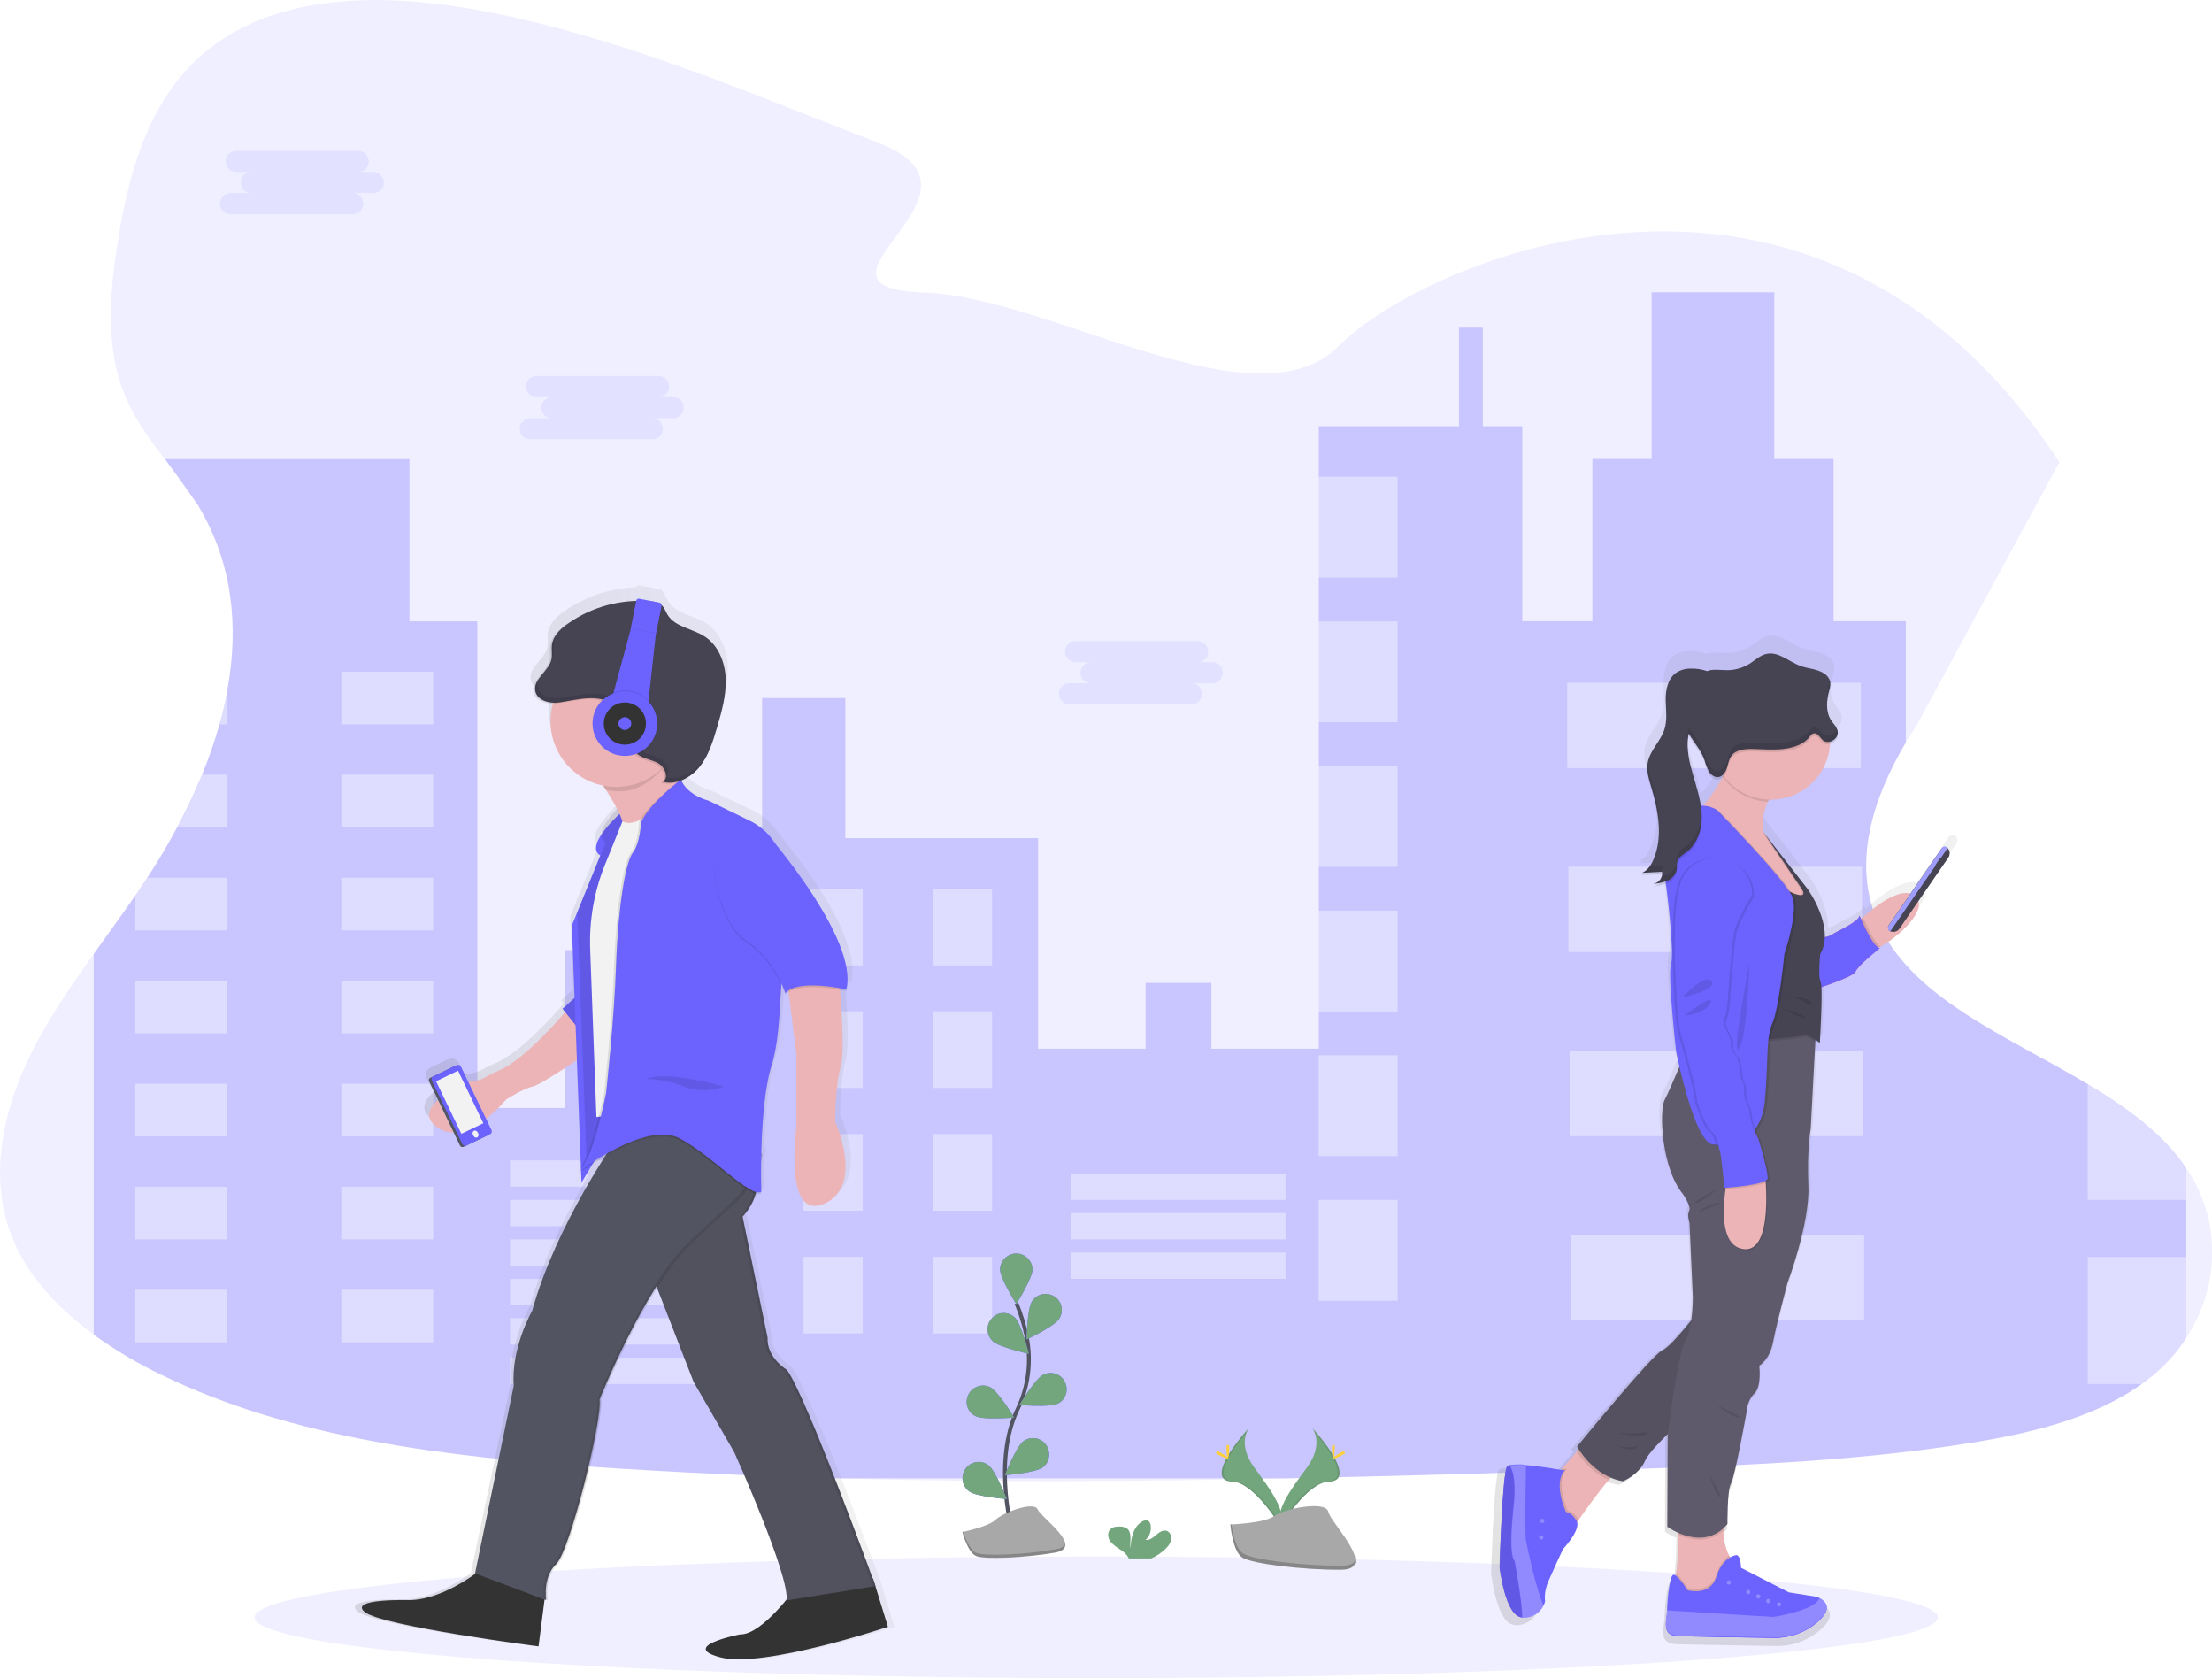 <?xml version="1.0" encoding="utf-8"?>
<!-- Generator: Adobe Illustrator 26.0.1, SVG Export Plug-In . SVG Version: 6.00 Build 0)  -->
<svg version="1.1" id="Layer_1" xmlns="http://www.w3.org/2000/svg" xmlns:xlink="http://www.w3.org/1999/xlink" x="0px" y="0px"
	 viewBox="0 0 1142.7 866.8" style="enable-background:new 0 0 1142.7 866.8;" xml:space="preserve">
<style type="text/css">
	.st0{opacity:0.1;fill:#6C63FF;enable-background:new    ;}
	.st1{opacity:0.3;fill:#6C63FF;enable-background:new    ;}
	.st2{opacity:0.4;fill:#FFFFFF;enable-background:new    ;}
	.st3{fill:url(#SVGID_1_);}
	.st4{fill:#ECB4B6;}
	.st5{opacity:0.1;enable-background:new    ;}
	.st6{fill:#6C63FF;}
	.st7{opacity:0.25;fill:#FFFFFF;enable-background:new    ;}
	.st8{fill:#FF748E;}
	.st9{fill:#5E5A6B;}
	.st10{fill:#464353;}
	.st11{opacity:0.1;}
	.st12{fill:#9F9EFF;}
	.st13{fill:url(#SVGID_00000100345878946032031950000015531678903145285310_);}
	.st14{fill:url(#SVGID_00000128487554347095287130000008163879282664818367_);}
	.st15{fill:url(#SVGID_00000147919319164901964140000000076132005458294462_);}
	.st16{fill:url(#SVGID_00000126283531663586274380000004051752444063158942_);}
	.st17{fill:#333333;}
	.st18{fill:#535461;}
	.st19{opacity:3.000000e-02;enable-background:new    ;}
	.st20{fill:#F2F2F2;}
	.st21{opacity:5.000000e-02;enable-background:new    ;}
	.st22{fill:#CBDAE3;}
	.st23{fill:#74A67E;}
	.st24{fill:#FFD037;}
	.st25{fill:#A8A8A8;}
	.st26{opacity:0.2;enable-background:new    ;}
	.st27{fill:none;stroke:#535461;stroke-width:2;stroke-miterlimit:10;}
</style>
<ellipse class="st0" cx="566.3" cy="835.3" rx="434.8" ry="31.4"/>
<path class="st0" d="M990.1,374.6c-1.9,2.9-3.8,6-5.6,9c-17,28.7-27.5,61.7-14.9,91.6c16.8,40.1,66.8,59.6,108.9,84.8
	c20.3,12.2,38.9,25.6,50.9,43.4c0.4,0.6,0.9,1.3,1.3,1.9c16.9,26.2,15.7,59.7-1.3,85.7c-4.7,7.3-10.5,13.8-17.2,19.4
	c-1.8,1.5-3.8,3-5.7,4.4c-24.8,17.8-58.1,25.7-90.4,30.8c-62.7,9.9-126.8,11.8-190.5,13.7c-53.7,1.6-107.4,3.2-161.1,4.3
	c-76.8,1.5-153.5,2-230.2,0c-41.9-1.1-83.8-3-125.6-5.8c-77.6-5.3-157.2-14.7-224.8-47.5c-12.4-5.9-24.2-12.9-35.3-20.9
	C30.1,675.9,15,659.7,6.9,640.6c-13-30.8-6.1-65.4,8.7-95.6c9-18.3,20.7-35.4,32.8-52.3c7.2-10.1,14.5-20.1,21.5-30.2
	c0.7-1,1.4-2.1,2.1-3.1c1.3-2,2.7-4,4-6c5.5-8.4,10.7-17.1,15.4-26c4.7-8.8,9-17.9,12.9-27.2c3.5-8.5,6.5-17.2,9-26
	c1.7-6,3.1-11.9,4.1-17.9c5.9-32.5,2.8-65-14.7-94.4c-0.2-0.3-0.4-0.6-0.5-0.9l-0.2-0.3c-4.9-8.1-10.9-15.8-16.8-23.4
	c-7-9.2-13.9-18.5-18.7-28.6c-12.8-26.8-10-56.9-5.4-85.5c6.2-38,17.7-79,53.4-102.7C151.6-4.3,204.2-3,250.2,5.8
	C321.7,19.5,387.7,48.2,454.3,74s-49.8,74.6,23.4,77.1c64.7,2.2,171.3,71,214.2,27.3c41.7-42.4,244.4-133.8,372,60.3"/>
<path class="st1" d="M76.1,453.3c5.5-8.4,10.7-17.1,15.4-26c4.7-8.8,9-17.9,12.9-27.2c3.5-8.5,6.5-17.2,9-26
	c1.7-6,3.1-11.9,4.1-17.9c5.9-32.5,2.8-65-14.7-94.4c-0.2-0.3-0.4-0.6-0.5-0.9l-17-23.8h126.2v83.8h35.1v251.3h45.3v-81.5h54.3v81.5
	h45.2V432.9h2.3v-72.4h43v72.4h99.6v108.7h55.5v-34h34v34h55.5V220.1h72.4v-50.9H766v50.9h20.4v100.7h36.2v-83.8h30.6v-86h63.4v86
	h30.6v83.8h37.3v62.7c-17,28.7-27.5,61.7-14.9,91.6c16.8,40.1,66.8,59.6,108.9,84.8c20.3,12.2,38.9,25.6,50.9,43.4V691
	c-4.7,7.3-10.6,13.8-17.2,19.3c-1.8,1.5-3.8,3-5.7,4.4c-24.8,17.8-58.1,25.7-90.4,30.8c-62.7,9.9-126.8,11.8-190.5,13.7
	c-53.7,1.6-107.4,3.2-161.1,4.3H434.1c-41.9-1.1-83.8-3-125.6-5.8c-77.6-5.3-157.2-14.7-224.8-47.5c-12.4-5.9-24.2-12.9-35.3-20.9
	V492.7c7.2-10.1,14.5-20.1,21.5-30.2L76.1,453.3z"/>
<path class="st2" d="M117.5,356.2v17.9h-4.1C115,368.1,116.4,362.2,117.5,356.2z"/>
<rect x="176.3" y="346.9" class="st2" width="47.5" height="27.2"/>
<path class="st2" d="M117.5,400.1v27.2h-26c4.8-8.8,9.1-17.9,12.9-27.2H117.5z"/>
<rect x="176.3" y="400.1" class="st2" width="47.5" height="27.2"/>
<polygon class="st2" points="76.1,453.3 117.5,453.3 117.5,480.5 69.9,480.5 69.9,462.4 "/>
<rect x="176.3" y="453.3" class="st2" width="47.5" height="27.2"/>
<rect x="69.9" y="506.5" class="st2" width="47.5" height="27.2"/>
<rect x="176.3" y="506.5" class="st2" width="47.5" height="27.2"/>
<rect x="69.9" y="559.7" class="st2" width="47.5" height="27.2"/>
<rect x="176.3" y="559.7" class="st2" width="47.5" height="27.2"/>
<rect x="69.9" y="612.9" class="st2" width="47.5" height="27.2"/>
<rect x="176.3" y="612.9" class="st2" width="47.5" height="27.2"/>
<rect x="69.9" y="666.1" class="st2" width="47.5" height="27.2"/>
<rect x="176.3" y="666.1" class="st2" width="47.5" height="27.2"/>
<rect x="263.5" y="599.3" class="st2" width="110.9" height="13.6"/>
<rect x="263.5" y="619.7" class="st2" width="110.9" height="13.6"/>
<rect x="263.5" y="640.1" class="st2" width="110.9" height="13.6"/>
<rect x="553.2" y="606.1" class="st2" width="110.9" height="13.6"/>
<rect x="553.2" y="626.5" class="st2" width="110.9" height="13.6"/>
<rect x="553.2" y="646.9" class="st2" width="110.9" height="13.6"/>
<rect x="263.5" y="660.5" class="st2" width="110.9" height="13.6"/>
<rect x="263.5" y="680.8" class="st2" width="110.9" height="13.6"/>
<rect x="263.5" y="701.2" class="st2" width="110.9" height="13.6"/>
<rect x="415.1" y="459" class="st2" width="30.6" height="39.6"/>
<rect x="481.9" y="459" class="st2" width="30.6" height="39.6"/>
<rect x="415.1" y="522.3" class="st2" width="30.6" height="39.6"/>
<rect x="481.9" y="522.3" class="st2" width="30.6" height="39.6"/>
<rect x="415.1" y="585.7" class="st2" width="30.6" height="39.6"/>
<rect x="481.9" y="585.7" class="st2" width="30.6" height="39.6"/>
<rect x="415.1" y="649.1" class="st2" width="30.6" height="39.6"/>
<rect x="481.9" y="649.1" class="st2" width="30.6" height="39.6"/>
<rect x="681.2" y="246.2" class="st2" width="40.8" height="52.1"/>
<rect x="681.2" y="320.9" class="st2" width="40.8" height="52.1"/>
<rect x="681.2" y="395.6" class="st2" width="40.8" height="52.1"/>
<rect x="681.2" y="470.3" class="st2" width="40.8" height="52.1"/>
<rect x="681.2" y="545" class="st2" width="40.8" height="52.1"/>
<rect x="681.2" y="619.7" class="st2" width="40.8" height="52.1"/>
<rect x="809.6" y="352.6" class="st2" width="151.7" height="44.1"/>
<rect x="810.2" y="447.6" class="st2" width="151.7" height="44.1"/>
<rect x="810.8" y="542.7" class="st2" width="151.7" height="44.1"/>
<rect x="811.3" y="637.8" class="st2" width="151.7" height="44.1"/>
<path class="st2" d="M102.8,260.9v0.9c-0.2-0.3-0.4-0.6-0.5-0.9H102.8z"/>
<path class="st2" d="M1129.4,603.4v16.3h-50.9V560C1098.8,572.2,1117.4,585.6,1129.4,603.4z"/>
<path class="st2" d="M1129.4,649.1V691c-4.7,7.3-10.5,13.8-17.2,19.4c-1.8,1.5-3.8,3-5.7,4.4h-28v-65.6H1129.4z"/>
<path class="st0" d="M348,205.1h-7.8c3,0,5.4-2.4,5.4-5.5c0-3-2.4-5.4-5.4-5.4h-63.1c-3,0-5.4,2.4-5.4,5.5c0,3,2.4,5.4,5.4,5.4h7.8
	c-3,0.1-5.4,2.7-5.2,5.7c0.1,2.8,2.4,5.1,5.2,5.2H274c-3,0-5.5,2.4-5.5,5.4s2.4,5.5,5.4,5.5c0,0,0,0,0,0h63.1c3,0,5.4-2.4,5.4-5.5
	c0-3-2.4-5.4-5.4-5.4H348c3-0.1,5.4-2.7,5.2-5.7C353.1,207.4,350.9,205.2,348,205.1z"/>
<path class="st0" d="M626.5,342h-7.8c3,0,5.4-2.4,5.4-5.5c0-3-2.4-5.4-5.4-5.4h-63.1c-3,0-5.4,2.4-5.4,5.5c0,3,2.4,5.4,5.4,5.4h7.8
	c-3,0.1-5.4,2.7-5.2,5.7c0.1,2.8,2.4,5.1,5.2,5.2h-10.9c-3,0-5.5,2.4-5.5,5.4c0,3,2.4,5.5,5.4,5.5c0,0,0,0,0,0h63.1
	c3,0,5.4-2.4,5.4-5.5c0-3-2.4-5.4-5.4-5.4h10.9c3-0.1,5.4-2.7,5.2-5.7C631.6,344.4,629.3,342.1,626.5,342z"/>
<path class="st0" d="M192.8,88.8H185c3,0,5.5-2.4,5.5-5.4s-2.4-5.5-5.4-5.5c0,0,0,0,0,0h-63.1c-3,0-5.4,2.4-5.4,5.5
	c0,3,2.4,5.4,5.4,5.4h7.8c-3,0-5.4,2.4-5.4,5.5c0,3,2.4,5.4,5.4,5.4h-10.9c-3,0.1-5.4,2.7-5.2,5.7c0.1,2.8,2.4,5.1,5.2,5.2h63.1
	c3,0.1,5.6-2.2,5.7-5.2s-2.2-5.6-5.2-5.7c-0.2,0-0.3,0-0.5,0h10.9c3,0,5.4-2.4,5.4-5.5C198.3,91.3,195.8,88.8,192.8,88.8z"/>
<linearGradient id="SVGID_1_" gradientUnits="userSpaceOnUse" x1="919.522" y1="-0.837" x2="919.522" y2="520.934" gradientTransform="matrix(1 0 0 -1 -28.64 849.39)">
	<stop  offset="0" style="stop-color:#808080;stop-opacity:0.25"/>
	<stop  offset="0.54" style="stop-color:#808080;stop-opacity:0.12"/>
	<stop  offset="1" style="stop-color:#808080;stop-opacity:0.1"/>
</linearGradient>
<path class="st3" d="M1010.2,431.7L1010.2,431.7l-0.2-0.2l-0.5-0.3c0,0,0.1,0,0.1,0.1c-0.9-0.5-2-0.3-2.6,0.6l-0.3,0.4l0,0l-14,20.1
	l-2.5,3.5c-7.4-2.2-19.3,7.1-25.4,12.5l-1.1,1c-0.5-1.1-0.8-1.8-0.8-1.8c-0.3,3.3-11.9,8.2-14.6,10c-1.2,0.7-2.6,1.2-4,1.4
	c0.4-12.5-9.3-25.7-9.3-25.7L911.5,423c-0.9-5.4,0-11,2.4-16c0.2-0.4,0.4-0.8,0.6-1.2c0.3,0,0.7,0,1,0h0.1c1.9,0,3.9-0.2,5.8-0.5
	c14.3-2.5,25-14.5,25.9-29c2.4-0.6,4.4-2.8,4.1-5.4c0.1-0.5,0.1-1,0-1.5l0,0c-0.1-0.3-0.2-0.6-0.3-0.9l0,0c-0.7-1.7-2.1-3.1-3.2-4.6
	c-1.5-2.3-2.2-4.9-2.2-7.7c0.1-2.4,0.5-4.7,1.1-7c0.5-1.4,0.7-2.8,0.7-4.2v-0.3c0-0.4,0-0.8,0-1.1c0-0.3-0.1-0.5-0.2-0.8l0,0
	c-0.6-1.6-1.7-3-3.2-3.9c-3.7-2.4-8.5-2.5-12.7-4c-6.1-2.2-11.6-7.7-18-6.4c-3.5,0.7-6.2,3.4-9.2,5.3c-3.3,2.1-7.1,3.2-11,3.4
	c-3.3,0.1-6.6-0.5-9.9,0c-0.6,0.1-1.2,0.3-1.7,0.5c-2.8-0.9-5.7-1.4-8.6-1.4c-2.9-0.1-5.7,0.7-8.1,2.2c-4.4,3-5.5,9-5.5,14.3
	c0,0,0,0.1,0,0.1c0,0.4,0,0.7,0,1c0,2.5,0.2,5.1,0.3,7.7c0,2.4-0.3,4.7-1,7c-2,6.3-7.8,11.1-9,17.6c-0.2,1.1-0.3,2.3-0.2,3.4
	c-0.1,3.7,1.1,7.4,2.2,10.9c2.3,7.4,4,15.2,4.1,22.9c0,4.8-1,9.5-2.8,13.9c-0.5,1.3-1.2,2.5-2,3.7c-0.3,0.4-0.5,0.7-0.8,1.1
	l-0.1,0.1c-0.2,0.3-0.5,0.6-0.8,0.8l-0.2,0.2c-0.3,0.2-0.5,0.4-0.8,0.6l-0.3,0.2c-0.4,0.3-0.8,0.5-1.2,0.7l2-0.1
	c-0.6,0.5-1.3,0.9-2,1.3l10.6-0.6c0,0.1,0,0.2,0,0.3c0,0.3-0.1,0.5-0.2,0.8c-0.1,0.2-0.2,0.5-0.3,0.7c0,0,0,0.1,0,0.1
	c-0.2,0.5-0.5,0.9-0.8,1.3l-0.1,0.1c-0.2,0.2-0.3,0.4-0.5,0.6l0,0c-0.2,0.2-0.4,0.3-0.6,0.5l-0.1,0.1c-0.2,0.1-0.4,0.3-0.7,0.4l0,0
	c-0.2,0.1-0.4,0.2-0.7,0.3l-0.2,0c-0.2,0.1-0.5,0.1-0.7,0.1l1-0.1c0.7-0.1,1.3-0.2,2-0.3h0.2c-0.9,0.9-2,1.4-3.2,1.6
	c2.3-0.2,4.5-0.6,6.7-1.3c1.4,9.3,4.5,37.6,2.8,42.8c-1.8,5.6,2.8,46.4,2.8,46.4s0.6,3.1,1.7,7.8c-2.8,6.7-6.1,14.1-7.7,17.1
	c-3.3,6-1.7,36.5,9.6,50c0,0,4.7,6.6,3.4,9s0.2,6.6,0.2,6.6l1.8,39.4c0,4-0.3,8.1-0.8,12c-4.8,6-12.2,14.6-15.7,16
	c-5.4,2.2-45.6,51-45.6,51s0.3,0.6,1,1.5l-1.1,1.3l-7.7,8.9l-0.6,0.7c-1.5-0.3-11.1-2-18.7-2.6l-0.8,0v-0.1
	c-2.7-0.3-5.4-0.2-8.1,0.2h-0.1l0,0c-0.5,0.1-1,0.3-1.3,0.7c-2.6,3.2-4,53.4-4,53.4s2.8,25.1,11.4,26.5c0.5,0.2,0.9,0.2,1.4,0.3h0
	c0.2,0,0.3,0,0.5,0c6.2-0.5,9-4,10.3-6.5c0.4-0.7,0.7-1.5,0.9-2.3c0,0-1-4.5,1.7-10.7s7.7-16.9,7.7-16.9s9.2-9.7,7.5-14.4l0.9-1.3
	c3.5-4.9,10.4-14.6,16.1-21.1l1.1-1.2c2.1,0.9,4.2,1.5,6.4,1.9c0,0,8.6-3.4,11.9-11c1.4-3.2,6.7-8.9,12.4-14.4
	c-0.1,0.9-0.2,1.5-0.2,1.5l-0.2,48c1.9,1.3,3.8,2.4,5.9,3.2c0,0.4,0,0.8,0,1.2c0,6.8-0.4,13.7-1.2,20.5l-0.2,1.1
	c-0.7-0.5-1.3-0.7-1.7-0.3c-1.8,1.8-2.9,13.2-3,18.5c0,0.1,0,0.2,0,0.3l0,0c-0.1,2.2-0.7,4.8-0.7,7.1c-0.1,3.4,1,6.2,6.5,6.5
	c6.8,0.3,35.9,0.7,51.5,1c8.4,0.2,16.6-2.7,23-8.2c2.9-2.5,5-5.2,5.1-7.7c0.1-2-0.9-3.9-3.9-5.5c0,0.1,0,0.1-0.1,0.2
	c-0.4-0.2-0.8-0.4-1.3-0.6l-15-2.3l-25.5-13c0,0-0.2-7.9-3.2-6.6c-0.9,0.2-1.8,0.5-2.6,1c-0.2-0.3-0.3-0.6-0.5-0.9
	c-2.1-4.1-3.2-8.7-3.2-13.3c0-0.4,0-0.8,0.1-1.3c0.8-0.7,1.5-1.4,2.1-2.2c0,0-0.2-17.9,1.8-21.3s8.2-37.7,8.2-37.7s0.2-6.4,4.2-10.2
	s2.6-14.7,2.6-14.7s5.6-3,7.4-12.8s7.6-31.1,7.6-31.1s12.1-31.5,11.3-51.4s1.2-30.3,1.2-30.3l2.5-46.3v-0.7c1,0.8,1.7,1.4,1.7,1.4
	s0-0.2,0-0.5l0.6,0.5c0,0,1.3-21,0.8-29.3c7-2.4,17.7-6.3,18.3-8.3c0.9-3,13-12.4,13-12.4c-0.3,0-0.5-0.1-0.7-0.3
	c0.4-0.2,0.8-0.4,1.2-0.6c7.9-4.2,22.6-16.6,20.1-24.2l16.1-23.1C1011.6,435.1,1011.4,433,1010.2,431.7z M879.4,409.2
	c-0.4,0-0.8,0-1.2,0.1c-0.7-4.1-1.7-8.2-3-12.2c-1.9-6.3-3.9-12.6-4.2-19.1c0-0.3,0-0.6,0-0.8c0-1.7,0.3-3.4,0.7-5.1
	c0.4,0.7,0.8,1.4,1.2,2.1c2.6,3.9,5.6,7.6,7.2,11.9c0.7,2,1.1,4.2,2.2,6c1.1,1.8,3.1,3.4,5.3,3c0.7-0.1,1.4-0.4,2-0.9
	C886.7,399.6,883.3,404.6,879.4,409.2z"/>
<path class="st4" d="M971.5,488.9c-1.2,0.7-2.4,1.2-3.8,1.4c-5,0.1-9-13.2-9-13.2s1.4-1.4,3.7-3.4c6.6-5.9,20.5-16.8,27.1-10.7
	C996.8,469.8,980,484.3,971.5,488.9z"/>
<path class="st4" d="M896.4,808.2L878.1,828c0,0-16.9,0.2-13.6-9.1c0.7-2,1.1-4.1,1.4-6.2c0.8-6.6,1.2-13.3,1.2-20
	c0-4.4-0.1-7.4-0.1-7.4s26.6-11.7,23.9,0.5c-0.4,1.5-0.5,3.1-0.6,4.7c0,4.5,1,8.9,3,13C894.2,805.1,895.2,806.7,896.4,808.2z"/>
<path class="st5" d="M896.4,808.2L878.1,828c0,0-16.9,0.2-13.6-9.1c0.7-2,1.1-4.1,1.4-6.2c2.4,1.9,5.9,7.4,5.9,7.4
	s11.6,3.4,14.8-6.8c1.8-5.7,4.6-8.5,6.8-9.9C894.2,805,895.2,806.7,896.4,808.2z"/>
<path class="st6" d="M938.7,837.9c-6.2,5.3-14.1,8.1-22.2,8c-15-0.2-43.2-0.7-49.7-0.9c-8.7-0.4-5.8-7.8-5.6-13c0-0.2,0-0.3,0-0.5
	c0.1-5.1,1.2-16.3,2.9-18s7.7,7.8,7.7,7.8s11.6,3.4,14.8-6.8s9.7-11.2,9.7-11.2c3-1.3,3.1,6.4,3.1,6.4l24.7,12.7l14.5,2.3
	c0.5,0.2,0.9,0.4,1.3,0.6C946.4,828.9,943.5,833.8,938.7,837.9z"/>
<circle class="st7" cx="893.1" cy="817.3" r="1.1"/>
<circle class="st7" cx="903.1" cy="822.2" r="1.1"/>
<circle class="st7" cx="908.3" cy="824.5" r="1.1"/>
<circle class="st7" cx="919" cy="828.6" r="1.1"/>
<circle class="st7" cx="913.5" cy="826.9" r="1.1"/>
<path class="st6" d="M938.7,837.9c-6.2,5.3-14.1,8.1-22.2,8c-15-0.2-43.2-0.7-49.7-0.9c-8.7-0.4-5.8-7.8-5.6-13l54.9,3.4
	c0,0,22.5-3.4,23.8-10.1C946.4,828.9,943.5,833.8,938.7,837.9z"/>
<path class="st7" d="M938.7,837.7c-6.2,5.3-14.1,8.1-22.2,7.9c-15-0.2-43.2-0.7-49.7-0.9c-8.7-0.4-5.8-7.8-5.6-13l54.9,3.4
	c0,0,22.5-3.4,23.8-10.1C946.4,828.6,943.5,833.6,938.7,837.7z"/>
<path class="st4" d="M836.6,758.8c-2,1.6-3.9,3.5-5.5,5.5c-5.4,6.3-12.2,15.8-15.5,20.6c-1.3,1.9-2.1,3-2.1,3l-7.3-1.1
	c0,0-7.9-12-7.8-12.3s6.2-13.2,6.2-13.2l2.4-2.8l7.5-8.7l3.4-3.9C817.8,745.8,843.2,754,836.6,758.8z"/>
<path class="st5" d="M815.5,784.9c-1.3,1.9-2.1,3-2.1,3l-7.3-1.1c0,0-7.9-12-7.8-12.3s6.2-13.2,6.2-13.2l2.4-2.8l0.8,0.1h1.8
	c-6.5,6.8,0.5,21.7,0.5,21.7S813.1,780.7,815.5,784.9z"/>
<path class="st6" d="M807.4,800.1c0,0-4.9,10.5-7.5,16.5s-1.7,10.4-1.7,10.4c-0.2,0.8-0.5,1.5-0.8,2.2c-1.9,3.8-5.7,6.2-9.9,6.3
	c-0.2,0-0.3,0-0.5,0c-8.8-0.2-11.6-25.9-11.6-25.9s1.3-48.9,3.9-52c0.3-0.4,0.8-0.6,1.3-0.7c2.6-0.4,5.2-0.5,7.8-0.2
	c8,0.6,18.3,2.5,18.3,2.5h1.8c-6.5,6.8,0.5,21.7,0.5,21.7s3.1,0.3,5.5,4.7S807.4,800.1,807.4,800.1z"/>
<circle class="st7" cx="796.7" cy="785.5" r="1.1"/>
<circle class="st7" cx="796.2" cy="794" r="1.1"/>
<path class="st6" d="M796.7,829c-1.2,2.4-4,5.8-9.9,6.3h-0.4c-8.8-0.2-11.7-25.9-11.7-25.9s1.4-48.9,3.9-52c0.3-0.4,0.8-0.6,1.3-0.7
	c2.6-0.4,5.2-0.5,7.8-0.2c-0.2,8.8-0.6,36.6,0,39.3S793.2,821.6,796.7,829z"/>
<path class="st7" d="M797.4,829.2c-1.9,3.8-5.7,6.2-9.9,6.3c-0.2,0-0.3,0-0.5,0c-8.8-0.2-11.7-25.9-11.7-25.9s1.4-48.9,3.9-52
	c0.3-0.4,0.8-0.6,1.3-0.7c2.6-0.4,5.2-0.5,7.8-0.2c-0.2,8.8-0.6,36.6,0,39.3S793.8,821.8,797.4,829.2z"/>
<path class="st6" d="M786.4,835.3c-8.8-0.2-11.7-25.9-11.7-25.9s1.4-48.9,3.9-52c0.3-0.4,0.8-0.6,1.3-0.7c1.9,2.8,3.5,8.9,2,22.3
	c-2.8,25.5,0.6,27.1,0.6,27.1S786.5,827.7,786.4,835.3z"/>
<path class="st5" d="M786.2,835.3c-8.9-0.2-11.7-25.9-11.7-25.9s1.4-48.9,3.9-52c0.3-0.4,0.8-0.6,1.3-0.7c1.9,2.8,3.5,8.9,2,22.3
	c-2.8,25.5,0.6,27.1,0.6,27.1S786.4,827.7,786.2,835.3z"/>
<path class="st5" d="M971.5,488.9c-1.2,0.7-2.4,1.2-3.8,1.4c-5,0.1-9-13.2-9-13.2s1.4-1.4,3.7-3.4
	C963.9,477.3,968.4,487.1,971.5,488.9z"/>
<path class="st8" d="M939.8,484.1c0,0,4.1,0.3,6.7-1.5s13.8-6.5,14.1-9.8c0,0,6.7,16.3,10.5,16.9c0,0-11.6,9.2-12.5,12.1
	s-23.6,10-23.6,10L939.8,484.1z"/>
<path class="st6" d="M939.8,484.1c0,0,4.1,0.3,6.7-1.5s13.8-6.5,14.1-9.8c0,0,6.7,16.3,10.5,16.9c0,0-11.6,9.2-12.5,12.1
	s-23.6,10-23.6,10L939.8,484.1z"/>
<path class="st5" d="M836.6,758.8c-2,1.6-3.9,3.5-5.5,5.5c-8.8-3.7-14.4-11.2-16.6-14.5l3.4-3.9C817.8,745.8,843.2,754,836.6,758.8z
	"/>
<path class="st9" d="M878.1,676.2c0,0-14.2,19-19.4,21.2s-44,49.7-44,49.7s8.3,15.4,23.7,17.9c0,0,8.3-3.3,11.5-10.7
	s27.5-28.1,27.5-28.1L878.1,676.2z"/>
<path class="st5" d="M878.1,676.2c0,0-14.2,19-19.4,21.2s-44,49.7-44,49.7s8.3,15.4,23.7,17.9c0,0,8.3-3.3,11.5-10.7
	s27.5-28.1,27.5-28.1L878.1,676.2z"/>
<path class="st5" d="M835,739.9c4.3,0.5,8.7,0.5,13,0C855.6,739.1,849.8,743.8,835,739.9z"/>
<path class="st5" d="M831.5,744.8c0,0,10.2,5.8,14.1,2.9S841.8,750.5,831.5,744.8z"/>
<path class="st5" d="M890.9,785.7c-0.3,1.5-0.5,3.1-0.5,4.7c-7.9,7.1-17.3,4.9-23.3,2.3c0-4.4-0.1-7.4-0.1-7.4
	S893.6,773.6,890.9,785.7z"/>
<path class="st9" d="M938.1,532.5l-0.3,5.4l-2.4,45.1c0,0-2,10.1-1.2,29.5s-10.8,50.1-10.8,50.1s-5.6,20.8-7.4,30.3
	s-7.2,12.4-7.2,12.4s1.4,10.7-2.5,14.4s-4.1,9.9-4.1,9.9s-6,33.4-8,36.7s-1.8,20.8-1.8,20.8c-12.6,15-31.1,1.4-31.1,1.4l0.2-46.8
	c0,0,5.2-43.1,9.1-49.1s3.9-22.5,3.9-22.5l-1.7-38.4c0,0-1.4-4.1-0.2-6.4s-3.3-8.7-3.3-8.7c-10.9-13.2-12.4-42.9-9.3-48.7
	s12.6-29.1,12.6-29.1l13-7.6l23.5,0.7L938.1,532.5z"/>
<path class="st5" d="M882.9,761.3c0,0,3.1,10.6,5.5,11.8S882.9,761.3,882.9,761.3z"/>
<path class="st5" d="M887.1,725.9c0,0,8,6.3,11.3,6.3S887.1,725.9,887.1,725.9z"/>
<path class="st4" d="M935,463.1v12.8l-8.5-3.6l-8.4-3.6l-18.3-18c0,0-14.5-9.4-22.3-18c-4.4-4.9-6.7-9.5-2.8-12
	c1.9-1.2,3.6-2.7,5.1-4.5c3.9-4.6,7.3-9.6,10.1-14.9l0.4-0.7c3.8-6.9,6.3-12.9,6.3-12.9s10.6,3.4,17.5,8.2c0.5,0.4,1.1,0.8,1.6,1.2
	c3.8,3.1,5.7,6.8,2.2,10.4c-0.9,0.9-1.7,1.9-2.5,3l0,0c-0.6,0.8-1.1,1.6-1.5,2.5c-0.2,0.4-0.4,0.8-0.6,1.1
	c-2.4,4.8-3.2,10.3-2.3,15.5L935,463.1z"/>
<path class="st5" d="M917.8,407.5c-0.9,0.9-1.7,1.9-2.5,3l0,0c-0.6,0.8-1.1,1.6-1.5,2.5c-0.2,0.4-0.4,0.8-0.6,1.1
	c-9.1-0.5-17.5-5-22.9-12.4c-0.1-0.2-0.3-0.3-0.4-0.5l0.4-0.7c3.8-6.9,6.3-12.9,6.3-12.9s10.6,3.4,17.5,8.2c0.5,0.4,1.1,0.8,1.6,1.2
	C919.4,400.3,921.4,403.9,917.8,407.5z"/>
<path class="st4" d="M945.4,382.4c0,16.9-13.6,30.5-30.5,30.6c0,0-0.1,0-0.1,0h-0.1c-0.3,0-0.7,0-1,0c-16.9-0.6-30-14.8-29.4-31.7
	c0.6-16.9,14.8-30,31.7-29.4c15.1,0.6,27.6,12.1,29.3,27.2C945.4,380.2,945.4,381.3,945.4,382.4z"/>
<path class="st5" d="M918.9,458c0,0,15.4,8.7,11.5,1.4l-20.1-29.7l0,0l22.8,29.3c0,0,14.6,20,6.6,33.8c0,0-1.2,11.5,0.2,14.2
	s-0.4,31.7-0.4,31.7s-5.4-5-8.3-4.1s-23.5,2.7-23.5,2.7L918.9,458z"/>
<path class="st5" d="M938.1,532.5l-0.3,5.4c-1.8-1.3-4.4-2.8-6.1-2.3c-2.9,1-23.5,2.7-23.5,2.7l1-6.7L938.1,532.5z"/>
<path class="st10" d="M919.5,458c0,0,15.4,8.7,11.5,1.4l-20.1-29.7l0,0l22.8,29.3c0,0,14.6,20,6.6,33.8c0,0-1.2,11.5,0.2,14.2
	s-0.4,31.7-0.4,31.7s-5.4-5-8.3-4.1s-23.5,2.7-23.5,2.7L919.5,458z"/>
<path class="st5" d="M927.7,472.9c-0.9,9.3-4.7,20.4-4.7,20.4s-2.7,27.6-6.2,35.7s-1.9,19.4-3.9,40.2c-0.7,7.5-3.1,12.6-6.4,16.1
	c-5.3,5.7-13,6.9-19,6.5c-0.5,0-1-0.1-1.4-0.1c-9.7-1-19-47.8-19-47.8s-4.5-39.8-2.7-45.2s-1.7-36.5-2.9-43.3
	c-0.7-4.3,1.5-11.3,3.2-15.9c1-2.7,1.8-4.5,1.8-4.5s3.3-10.5,8.7-15.9c1.5-1.6,3.6-2.4,5.8-2.4c2.6,0.1,5,0.9,7.2,2.2l0.2,0.2
	c0,0,35.3,36.1,38.6,44.5C927.9,465.9,928,469.3,927.7,472.9z"/>
<path class="st6" d="M926.5,472.3c-0.9,9.3-4.7,20.4-4.7,20.4s-2.7,27.6-6.2,35.7s-2,19.4-3.9,40.2c-0.7,7.5-3.1,12.6-6.4,16.1
	c-5.3,5.7-13,6.9-19,6.5l-1.4-0.1c-9.7-1-19-47.8-19-47.8s-4.5-39.8-2.7-45.2s-1.8-36.5-2.9-43.3c-0.7-4.3,1.5-11.3,3.2-15.9
	c1-2.6,1.8-4.5,1.8-4.5s3.3-10.5,8.7-15.9c1.5-1.5,3.6-2.4,5.8-2.4c2.6,0.1,5,0.9,7.2,2.2l0.2,0.2c0,0,35.3,36.1,38.6,44.5
	C926.8,465.4,926.9,468.7,926.5,472.3z"/>
<path class="st5" d="M886.9,614.4c0,0-8,7.1-10.8,6.8S886.9,614.4,886.9,614.4z"/>
<path class="st5" d="M889.1,621.2c0,0-8.4,3.9-11,4.5S885.8,620.2,889.1,621.2z"/>
<path class="st5" d="M921.7,514.1c0,0,12.5,0.1,14.4,4.1S925.8,512.5,921.7,514.1z"/>
<path class="st5" d="M920,520.9c0,0,9.6,2,12.5,4.4S920,520.9,920,520.9z"/>
<path class="st5" d="M903.8,497.2c0,0-1.2,39.5-5.5,44.5S903.8,497.2,903.8,497.2z"/>
<path class="st5" d="M893,608.7c0,0-8,34.8,8.1,37s11.1-39.6,11.1-39.6L893,608.7z"/>
<path class="st4" d="M892.5,608.1c0,0-8,34.8,8.1,37s11.1-39.6,11.1-39.6L892.5,608.1z"/>
<path class="st5" d="M906.2,462c-0.8-20.9-30.1-25.2-36.9-5.5c0,0.1-0.1,0.3-0.1,0.4c-4.5,13.4-2.5,47.3-2.5,47.3s0.6,22.8,2.7,30.3
	s8.2,29.3,8.2,32.8s5.6,16.9,7.9,17.9s3.5,8.5,4.1,9.9s2.3,19,2.3,19s21.9-1.4,22.3-4.8s-4.8-20.6-4.8-20.6s-3.9-7-4.4-12.6
	s-3.6-8.2-3-12s-1.8-5.8-1.8-8.3s-1.7-9.3-1.7-9.3s-3.7-2.9-3.1-6.4s-5.2-10.5-3.7-13s1.9-8.7,1.9-8.7s1.9-28,3.3-35.5
	c1.4-7.5,9.3-19.8,9.3-19.8S906.2,462.7,906.2,462z"/>
<path class="st5" d="M905.4,584.7c-5.3,5.7-13,6.9-19,6.5c-0.7-2.7-1.7-5.9-3.2-6.5c-2.3-1-7.9-14.4-7.9-17.8s-6-25.2-8.2-32.8
	s-2.7-30.3-2.7-30.3s-2-33.9,2.5-47.3c0-0.1,0.1-0.3,0.1-0.4c6.8-19.8,36.1-15.5,36.9,5.5c0,0.6,0,1,0,1s-8,12.2-9.3,19.8
	c-1.3,7.6-3.3,35.5-3.3,35.5s-0.4,6.2-1.9,8.7s4.3,9.5,3.7,13s3.1,6.4,3.1,6.4s1.8,6.8,1.8,9.3s2.3,4.5,1.8,8.3s2.5,6.4,3,12
	C903.1,578.7,904,581.8,905.4,584.7z"/>
<path class="st6" d="M905.1,461.5c-0.8-20.9-30.1-25.2-36.9-5.5c0,0.1-0.1,0.3-0.1,0.4c-4.5,13.4-2.5,47.3-2.5,47.3
	s0.6,22.8,2.7,30.3s8.2,29.3,8.2,32.8s5.6,16.9,7.9,17.8s3.5,8.5,4.1,9.9s2.3,19,2.3,19s21.9-1.4,22.3-4.9s-4.8-20.6-4.8-20.6
	s-3.9-7-4.4-12.6s-3.6-8.2-3-12s-1.8-5.8-1.8-8.3s-1.8-9.3-1.8-9.3s-3.7-2.9-3.1-6.4s-5.2-10.5-3.7-13s1.9-8.7,1.9-8.7
	s1.9-28,3.3-35.5c1.4-7.5,9.3-19.8,9.3-19.8S905.1,462.1,905.1,461.5z"/>
<path class="st5" d="M869,515.2c0.6-0.6,11.7-12.8,15.1-8.4S869,515.2,869,515.2z"/>
<path class="st5" d="M870,524.7c0.4-0.4,11.1-0.9,13.7-6.8S870,524.7,870,524.7z"/>
<g class="st11">
	<path d="M857.9,417.4c0.3,0.3,0.5,0.7,0.6,1c0.4-1.4,0.2-2.8-0.6-4c-0.5-0.6-1.3-1-1.8-1.6c0,0-0.1-0.1-0.1-0.2
		c-0.5,1-0.5,2.2,0.1,3.1C856.7,416.4,857.4,416.8,857.9,417.4z"/>
	<path d="M872.8,379.6c0-1.1,0-2.2,0-3.3c-0.2-4-0.9-8-1.1-12c-0.2,4.9,0.8,10,1.1,14.9V379.6z"/>
</g>
<path class="st10" d="M975.8,480.6l0.6,0.4c-1.1-0.8-1.4-2.3-0.6-3.3l27-39.2c0.8-1.1,2.2-1.4,3.3-0.6c0,0,0,0,0,0l-0.6-0.4
	c1.8,1.2,2.2,3.6,1,5.4c0,0,0,0,0,0l-25.3,36.8C980,481.4,977.6,481.8,975.8,480.6C975.8,480.6,975.8,480.6,975.8,480.6z"/>
<path class="st12" d="M1005.6,437.5l0.6,0.4l0,0L976.5,481l0,0l-0.6-0.4c-0.8-0.5-1-1.6-0.4-2.4l27.7-40.2
	C1003.7,437.1,1004.7,436.9,1005.6,437.5C1005.6,437.4,1005.6,437.5,1005.6,437.5z"/>
<path class="st10" d="M1002.3,443.4l0.1,0.1c0.1,0.1,0.1,0.2,0,0.2l-2.2,3.2c-0.1,0.1-0.2,0.1-0.2,0l-0.1-0.1
	c-0.1-0.1-0.1-0.2,0-0.2l2.2-3.2C1002.2,443.4,1002.3,443.4,1002.3,443.4z"/>
<path class="st5" d="M949.3,378.7c-0.4-2.1-2.1-3.6-3.3-5.4c-2.9-4.4-2.5-10.3-1.1-15.4c0.5-1.4,0.7-2.9,0.6-4.4
	c-0.4-1.9-1.6-3.5-3.2-4.5c-3.6-2.4-8.2-2.4-12.3-3.9c-5.9-2.2-11.2-7.5-17.4-6.2c-3.4,0.7-5.9,3.3-8.8,5.1c-3.2,2-6.9,3.1-10.7,3.3
	c-3.2,0.1-6.4-0.5-9.5,0c-0.6,0.1-1.1,0.3-1.7,0.5c-2.7-0.9-5.5-1.4-8.3-1.3c-2.8-0.1-5.5,0.7-7.8,2.2c-4.2,3-5.4,8.8-5.3,13.9
	c0.1,5.2,0.9,10.5-0.7,15.4c-2,6.1-7.5,10.8-8.6,17.1c-0.8,4.3,0.7,8.7,1.9,12.8c3.6,12,6,25.3,1.2,36.9c-1.2,2.9-3.1,5.9-6,7.2
	l10.3-0.6c0.5,3-1.6,5.9-4.7,6.4c0,0,0,0,0,0c2.6-0.2,5.1-0.7,7.5-1.7c2.4-1,4.2-3.2,4.8-5.7c0.2-1.4-0.1-2.8,0.3-4.2
	c0.7-2.3,3-3.6,5-5.1c5-3.9,7.4-10.5,7.6-16.8c0.2-6.4-1.5-12.6-3.3-18.7c-1.8-6.1-3.7-12.2-4-18.6c-0.1-2.3,0.1-4.6,0.6-6.9
	c0.4,0.7,0.8,1.4,1.2,2c2.5,3.8,5.4,7.4,6.9,11.6c0.5,2,1.3,4,2.2,5.9c1.1,1.8,3,3.3,5.1,3c2.1-0.3,3.6-2.5,4.3-4.7
	c0.7-2.1,1-4.4,2.3-6.2c2.4-3.4,7.3-3.7,11.5-3.6c8.8,0.3,21.1,1.6,28-5.2c1.3-1.3,2-3.3,4-2.8c1.8,0.4,2.9,3.4,4.8,4.1
	C945.9,385.2,950,382.2,949.3,378.7z"/>
<path class="st10" d="M949.3,377.5c-0.4-2.1-2.1-3.6-3.3-5.4c-2.9-4.4-2.5-10.3-1.1-15.4c0.5-1.4,0.7-2.9,0.6-4.4
	c-0.4-1.9-1.6-3.5-3.2-4.5c-3.6-2.4-8.2-2.4-12.3-3.9c-5.9-2.2-11.2-7.5-17.4-6.2c-3.4,0.7-5.9,3.3-8.8,5.1c-3.2,2-6.9,3.1-10.7,3.3
	c-3.2,0.1-6.4-0.5-9.5,0c-0.6,0.1-1.1,0.3-1.7,0.5c-2.7-0.9-5.5-1.4-8.3-1.3c-2.8-0.1-5.5,0.7-7.8,2.2c-4.2,3-5.4,8.8-5.3,13.9
	s0.9,10.5-0.7,15.4c-2,6.1-7.5,10.8-8.6,17.1c-0.8,4.3,0.7,8.7,1.9,12.8c3.6,12,6,25.3,1.2,36.9c-1.2,3-3.1,5.9-6,7.2l10.3-0.6
	c0.5,3-1.6,5.9-4.7,6.3c0,0,0,0,0,0c2.6-0.2,5.1-0.7,7.5-1.7c2.4-1,4.2-3.2,4.8-5.7c0.2-1.4-0.1-2.8,0.3-4.2c0.7-2.3,3-3.6,5-5.1
	c5-3.9,7.4-10.5,7.6-16.8c0.2-6.3-1.5-12.6-3.3-18.7c-1.8-6.1-3.7-12.2-4-18.6c-0.1-2.3,0.1-4.6,0.6-6.9c0.4,0.7,0.8,1.4,1.2,2
	c2.5,3.8,5.4,7.4,6.9,11.6c0.5,2,1.3,4,2.2,5.9c1.1,1.8,3,3.3,5.1,3s3.6-2.5,4.3-4.7s1-4.4,2.3-6.2c2.4-3.4,7.3-3.7,11.5-3.6
	c8.8,0.3,21.1,1.6,28-5.2c1.3-1.3,2-3.3,4-2.8c1.8,0.4,2.9,3.4,4.8,4.1C945.9,384.1,950,381.1,949.3,377.5z"/>
<g class="st11">
	<path d="M860.6,359.3c0,0.7,0,1.3,0,2c0,2.2,0.2,4.4,0.3,6.5C860.9,365,860.7,362.1,860.6,359.3z"/>
	<path d="M857.1,427.3c0.3-8-1.5-16.2-3.9-24c-0.9-2.8-1.6-5.6-2-8.5c-0.4,4,0.9,8,2,11.9C855.3,413.4,856.6,420.3,857.1,427.3z"/>
	<path d="M943.8,362.3c0.2-1.9,0.5-3.8,1-5.6c0.5-1.4,0.7-2.9,0.6-4.4c0-0.3-0.1-0.5-0.2-0.8c-0.1,0.6-0.3,1.2-0.4,1.8
		C944,356.2,943.7,359.3,943.8,362.3z"/>
	<path d="M858.7,446.8l-6.2,0.4c-1,1.6-2.4,2.8-4.1,3.6l9.7-0.6C858.7,449.2,858.9,448,858.7,446.8z"/>
	<path d="M949,376.6c-1.1,2.4-3.8,3.6-6.3,3c-2-0.7-3-3.7-4.8-4.1c-2-0.5-2.7,1.5-4,2.8c-6.9,6.8-19.1,5.5-28,5.2
		c-4.2-0.1-9.1,0.2-11.5,3.6c-1.3,1.8-1.6,4.1-2.3,6.2s-2.1,4.3-4.3,4.7c-2.2,0.3-4-1.2-5.1-3c-0.9-1.9-1.6-3.8-2.2-5.9
		c-1.5-4.3-4.4-7.9-6.9-11.6c-0.4-0.6-0.8-1.3-1.2-2c-0.5,2.3-0.8,4.6-0.6,6.9c0,0.2,0,0.3,0,0.5c0.1-1.3,0.3-2.7,0.6-4
		c0.4,0.7,0.8,1.4,1.2,2c2.5,3.8,5.4,7.4,6.9,11.6c0.5,2,1.3,4,2.2,5.9c1.1,1.8,3,3.3,5.1,3s3.6-2.5,4.3-4.7s1-4.4,2.3-6.2
		c2.4-3.4,7.3-3.7,11.5-3.6c8.8,0.3,21.1,1.6,28-5.2c1.3-1.3,2-3.3,4-2.8c1.8,0.4,2.9,3.4,4.8,4.1c3.2,1.1,7.3-1.9,6.6-5.5
		C949.2,377.2,949.1,376.9,949,376.6z"/>
	<path d="M871.5,436.5c-1.9,1.5-4.3,2.8-5,5.1c-0.4,1.4-0.1,2.8-0.3,4.2c-0.5,2.6-2.3,4.7-4.8,5.8c-0.9,0.4-1.9,0.8-3,1
		c-0.6,2.2-2.4,3.8-4.6,4.1c2.6-0.2,5.1-0.7,7.5-1.7c2.4-1,4.2-3.2,4.8-5.7c0.2-1.4-0.1-2.8,0.3-4.2c0.7-2.3,3-3.6,5-5.1
		c5-3.9,7.4-10.5,7.6-16.8c0-1,0-1.9,0-2.8C878.7,426.4,876.4,432.7,871.5,436.5z"/>
</g>
<linearGradient id="SVGID_00000031171926965594784450000000899037071975437240_" gradientUnits="userSpaceOnUse" x1="212.013" y1="269.81" x2="490.65" y2="269.81" gradientTransform="matrix(1 0 0 -1 -28.64 849.39)">
	<stop  offset="0" style="stop-color:#808080;stop-opacity:0.25"/>
	<stop  offset="0.54" style="stop-color:#808080;stop-opacity:0.12"/>
	<stop  offset="1" style="stop-color:#808080;stop-opacity:0.1"/>
</linearGradient>
<path style="fill:url(#SVGID_00000031171926965594784450000000899037071975437240_);" d="M455.5,818.8h0.2c0,0-36.7-99.6-47-113.1
	c0,0-10.8-6.3-10.3-16.9l-13.2-63.4c0,0,0.2-0.2,0.5-0.5l0.3-0.3c0.1-0.1,0.2-0.2,0.3-0.4c1.8-2,3.2-4.3,4.4-6.8
	c0.1-0.2,0.1-0.3,0.2-0.5c0.5-1.1,0.9-2.3,1.2-3.4c0.9,0.3,1.9,0.3,2.8-0.2c0,0,0-0.3,0-1l0,0c0,0-0.1-3.8-0.1-9.6
	c0-1.6,0-3.4,0-5.3c0.4-1.5,0.8-3.1,1-4.6l-0.5-0.2c0-0.1,0-0.2,0-0.2l-0.5-0.2c0.4-13.9,1.6-31.7,5-43.8c0.1-0.4,0.2-0.8,0.4-1.3
	c4.1-13.2,4.2-29.3,5.2-43c0.8,1.7,1.5,3.5,2.1,5.3c0.5-0.6,1.1-1.1,1.8-1.5l4.1,32.4v38.2c0,0-6.9,49.3,14.7,40.1s5.9-43,5.9-43
	s0-18.8,2.9-28.5c1.9-6.4,0.7-27-0.4-40.3c2.1,0.4,3.3,0.7,3.3,0.7c0.5-1.9,0.7-3.9,0.6-5.9c0.4-22.3-27.4-58.2-38.7-71.9
	c-3.2-4.9-7.8-8.8-13.1-11.3l-21.8-10.4c0,0-10.2-2.5-14.2-10.3c0-0.1-0.1-0.3-0.1-0.4c0.5-0.2,0.9-0.4,1.3-0.6
	c3.3-1.6,6.2-3.9,8.5-6.8c4.6-5.8,6.8-13.1,9-20.2c2.5-8.3,5-16.9,4.7-25.6c-0.3-8.7-4-17.7-11.5-22.4c-6.4-3.9-15.3-4.7-19.2-11
	c-1.1-1.7-1.7-3.7-3.1-5.1c0-0.6-0.4-1.1-1-1.2l-11.1-2.1c-0.6-0.1-1.3,0.3-1.4,0.9v0.1c-9.8,0.3-19.4,2.7-28.2,7.1
	c-3.1,1.5-6.1,3.2-8.9,5.2c-4,2.8-8,6.5-8.6,11.4c-0.3,2.4,0.3,4.9-0.2,7.2c-1.3,6.3-9.9,10.4-8.6,16.8c0.8,4.3,5.8,6.2,10.4,6.2
	c-0.9,3-1.3,6.1-1.3,9.2c0.1,16.4,11.7,30.4,27.7,33.6c3.4,4.7,6.3,9.6,8.8,14.8c-5.6,5.3-17.5,17.6-10.2,21.7l-15,36.7l1.5,37.9
	l-6.3,5.6l1.4,1.7c-7.1,8.2-23.6,26.1-35.6,30.8c-1.7,0.7-3.4,1.5-5,2.4c-2.2,1.4-4.7,2.3-7.2,2.8c-1.1,0.1-2.2,0.3-3.3,0.6
	l-2.9-5.9c-1-2.1-3.6-3-5.7-2l-1.8,0.8l0,0l-4.2,2l-1.7,0.8l0,0l-1.3,0.6c-2.1,1-3,3.5-2,5.6c0,0,0,0,0,0l3.5,7.1
	c-4.9,4.3-7.4,9.5-0.6,14.2c2.6,1.9,5.8,2.9,9,2.8l2.1,4.3c1,2.1,3.6,3,5.7,2l3.1-1.5l6-2.8c2.1-1,3-3.5,2-5.6c0,0,0,0,0-0.1
	l-1.7-3.6c3.9-3,7.5-6.4,10.6-10.1c0,0,8.9-5.5,14.2-6.8c3.5-0.8,15.7-8.8,23.3-13.8l2.2,55.8c-0.5,0.7-1,1.4-1.7,2l1.7-1.2v0.4
	c-0.2,0.3-0.5,0.5-0.7,0.8l0.7-0.5v0.7c-0.2,0.3-0.5,0.6-0.8,0.8l0.8-0.5l0.2,5.8l3.7-6l0.2,6l0.9-1.4c-10.3,17.3-23.8,42.9-31,68.6
	c0,0-11.2,19.3-9.8,39.2L243.3,812l0.4,0.2c-6.7,4.8-20.8,13.5-34.7,13.9c0,0-33.3-1-24,6.3s92,17.9,92,17.9l3.2-24.4l0.7,0.3
	c0,0,0-0.1,0-0.4l1,0.4c0,0-2-12.1,5.4-18.8s24.5-75.4,23-86c0,0,13.1-32.4,29.6-58.3l19.4,49.1l21.5,36.7c0,0,28.6,62.9,27.7,76.9
	c-6,7.3-16.8,18.6-24.8,18.3c0,0-32.8,6.3-10.3,12.1c22.5,5.8,88.6-16,88.6-16L455.5,818.8z M312.1,593.9l0.2-0.1
	c-1,1.5-2.1,3.3-3.3,5.2L312.1,593.9z"/>
<linearGradient id="SVGID_00000048464223630573790390000017327353665639155613_" gradientUnits="userSpaceOnUse" x1="325.27" y1="247.64" x2="326.52" y2="247.64" gradientTransform="matrix(1 0 0 -1 -28.64 849.39)">
	<stop  offset="0" style="stop-color:#808080;stop-opacity:0.25"/>
	<stop  offset="0.54" style="stop-color:#808080;stop-opacity:0.12"/>
	<stop  offset="1" style="stop-color:#808080;stop-opacity:0.1"/>
</linearGradient>
<path style="fill:url(#SVGID_00000048464223630573790390000017327353665639155613_);" d="M297.9,601.3c-0.8,0.6-1.2,0.9-1.2,0.9
	C297.1,602,297.5,601.7,297.9,601.3z"/>
<linearGradient id="SVGID_00000057867686478884362350000014451695064960922283_" gradientUnits="userSpaceOnUse" x1="326.25" y1="246.675" x2="327.5" y2="246.675" gradientTransform="matrix(1 0 0 -1 -28.64 849.39)">
	<stop  offset="0" style="stop-color:#808080;stop-opacity:0.25"/>
	<stop  offset="0.54" style="stop-color:#808080;stop-opacity:0.12"/>
	<stop  offset="1" style="stop-color:#808080;stop-opacity:0.1"/>
</linearGradient>
<path style="fill:url(#SVGID_00000057867686478884362350000014451695064960922283_);" d="M298.9,602.3l-1.2,0.9
	C298.1,602.9,298.5,602.6,298.9,602.3z"/>
<linearGradient id="SVGID_00000001654032684577402320000012347933935739660168_" gradientUnits="userSpaceOnUse" x1="326.25" y1="247.64" x2="327.5" y2="247.64" gradientTransform="matrix(1 0 0 -1 -28.64 849.39)">
	<stop  offset="0" style="stop-color:#808080;stop-opacity:0.25"/>
	<stop  offset="0.54" style="stop-color:#808080;stop-opacity:0.12"/>
	<stop  offset="1" style="stop-color:#808080;stop-opacity:0.1"/>
</linearGradient>
<path style="fill:url(#SVGID_00000001654032684577402320000012347933935739660168_);" d="M298.9,601.3c-0.8,0.6-1.2,0.9-1.2,0.9
	C298.1,602,298.5,601.7,298.9,601.3z"/>
<path class="st17" d="M410.9,820.2c0,0-17.2,24.3-28.6,23.9c0,0-32,6.2-10,11.9s86.4-15.8,86.4-15.8l-7.7-25L410.9,820.2z"/>
<path class="st18" d="M334,651.2l24.3,62.5l21,36.3c0,0,28.9,64.2,27,76.6l46-7.4c0,0-35.8-98.3-45.8-111.7c0,0-10.5-6.2-10-16.7
	l-12.9-62.5c0,0,12.5-12.1,5.5-27.2c-0.4-0.8-0.8-1.6-1.2-2.3c-9.5-16.2-45.8-7.2-45.8-7.2L334,651.2z"/>
<path class="st19" d="M334,651.2l24.3,62.5l21,36.3c0,0,28.9,64.2,27,76.6l46-7.4c0,0-35.8-98.3-45.8-111.7c0,0-10.5-6.2-10-16.7
	l-12.9-62.5c0,0,12.5-12.1,5.5-27.2c-0.4-0.8-0.8-1.6-1.2-2.3c-9.5-16.2-45.8-7.2-45.8-7.2L334,651.2z"/>
<g class="st11">
	<path d="M406.6,707.6c0,0-10.5-6.2-10-16.7l-12.9-62.5c0,0,12.5-12.1,5.5-27.2c-0.4-0.8-0.8-1.6-1.2-2.3
		c-4.6-7.9-15.5-9.8-25.6-9.7c9.6,0.1,19.7,2.2,24.1,9.7c0.5,0.8,0.9,1.5,1.2,2.3c7,15.2-5.5,27.2-5.5,27.2l12.9,62.5
		c-0.5,10.5,10,16.7,10,16.7c10,13.4,45.8,111.7,45.8,111.7l-44.6,7.1c0,0.1,0,0.2,0,0.2l46-7.4
		C452.4,819.2,416.6,720.9,406.6,707.6z"/>
</g>
<path class="st17" d="M249.6,809.7c0,0-19.1,16.2-37.7,16.7c0,0-32.4-1-23.4,6.2s89.7,17.7,89.7,17.7l3.6-27.9L249.6,809.7z"/>
<g class="st11">
	<path d="M319.7,587.8c0,0-31.5,44.4-43.9,89.2c0,0-11,19.1-9.5,38.7l-20,96.9l36.7,13.8c0,0-1.9-11.9,5.2-18.6
		c7.2-6.7,23.9-74.5,22.4-85c0,0,22.9-57.3,45.8-79.7c22.9-22.4,34.3-27.6,37.7-47C394.1,596.2,340.2,570.1,319.7,587.8z"/>
</g>
<path class="st18" d="M318.8,587.8c0,0-31.5,44.4-43.9,89.2c0,0-11,19.1-9.5,38.7l-20,96.9l36.7,13.8c0,0-1.9-11.9,5.2-18.6
	c7.1-6.7,23.9-74.5,22.4-85c0,0,22.9-57.3,45.8-79.7c22.9-22.4,34.3-27.6,37.7-47C393.2,596.2,339.3,570.1,318.8,587.8z"/>
<g class="st11">
	<path d="M339.1,581.2c23.7,0.3,53.1,14.5,53.1,14.5c-3.4,19.4-14.8,24.5-37.7,47c-22.9,22.5-45.8,79.7-45.8,79.7
		c1.4,10.5-15.3,78.3-22.4,85c-6.2,5.8-5.6,15.6-5.3,18l1.5,0.6c0,0-1.9-11.9,5.2-18.6c7.2-6.7,23.9-74.5,22.4-85
		c0,0,22.9-57.3,45.8-79.7c22.9-22.4,34.3-27.6,37.7-47C393.7,595.7,363,580.9,339.1,581.2z"/>
</g>
<path class="st4" d="M295.4,518.6c0,0-22.8,28.4-38.2,34.5c-1.7,0.7-3.3,1.5-4.9,2.4c-2.1,1.4-4.5,2.3-7,2.8
	c-1.8,0.2-3.6,0.6-5.3,1.4c-8,3.7-26.4,13.6-14.3,22.4c15.3,11,35.8-14.3,35.8-14.3s8.7-5.5,13.8-6.7s28.6-17.7,28.6-17.7
	L295.4,518.6z"/>
<polygon class="st6" points="299.7,512.8 290.6,521 304,537.7 "/>
<g class="st11">
	<polygon points="299.7,512.8 290.6,521 304,537.7 	"/>
</g>
<path class="st6" d="M322.7,417.9c0,0-21.7,18.6-12.6,23.9L295.4,478l5,132.7l20.7-34.4L307,501.9c0,0-4-44.4,7.6-54.9l11.1-22
	L322.7,417.9z"/>
<g class="st11">
	<path d="M325.5,411.2c0,0-21.7,18.6-12.6,23.9l-14.7,36.3l5,132.7l20.7-34.4l-14.1-74.5c0,0-4-44.4,7.6-54.9l11.1-22L325.5,411.2z"
		/>
</g>
<path class="st4" d="M305.9,398.3c0,0,17.7,21.5,17.2,33.9c-0.5,12.4,33.4-21.5,33.4-21.5s-12.9-15.8-9.5-32.5
	C350.3,361.6,305.9,398.3,305.9,398.3z"/>
<path class="st4" d="M406.6,506.2l4.8,38.2v37.7c0,0-6.7,48.7,14.3,39.6s5.7-42.5,5.7-42.5s0-18.6,2.9-28.2s-1.4-51.5-1.4-51.5
	L406.6,506.2z"/>
<path class="st20" d="M341.2,416c0,0-12.8,12.4-19.6,8.1l-9.2,22.8c-5.6,13.9-8.1,28.9-7.5,43.9l3.2,86.1l14.3-1.9l4.8-81.6
	l7.2-49.6L341.2,416z"/>
<g class="st11">
	<path d="M351.9,402.8c0,0-16.9,11.7-21.7,21.7c0,0-0.5,11-4.3,15.8c-3.8,4.8-7.6,28.6-8.6,57.3c-1,28.6-5.2,66.8-5.2,66.8
		s-7.2,37.2-14.8,41c0,0,35.3-26.7,52.5-17.7s36.8,31,42.5,27.7c0,0-1.4-41.8,4.9-64.1c0.1-0.4,0.2-0.8,0.4-1.2
		c6.7-22,2.4-52,10-64.9c0,0,0-23.3-4.4-40.8c-2.3-9-8.5-16.5-16.8-20.6l-21.2-10.2C365.1,413.6,353.8,411.9,351.9,402.8z"/>
</g>
<g class="st11">
	<path d="M351.9,402.8c0,0-16,12.6-20.8,22.7c0,0-0.5,11-4.3,15.8s-7.6,28.6-8.6,57.3c-0.9,28.6-5.2,66.9-5.2,66.9
		s-7.2,37.2-14.8,41c0,0,35.3-26.7,52.5-17.7s36.8,31,42.5,27.7c0,0-1.4-41.8,4.9-64.1c0.1-0.4,0.2-0.8,0.4-1.2
		c6.7-22,2.4-52,10-64.9c0,0,0-23.3-4.4-40.7c-2.3-9-8.5-16.5-16.8-20.6L366,414.5C366,414.5,353.8,411.9,351.9,402.8z"/>
</g>
<path class="st6" d="M351.7,402.6c0,0-15.8,11.9-20.5,22c0,0-0.5,11-4.3,15.8s-7.6,28.6-8.6,57.3c-0.9,28.6-5.2,66.8-5.2,66.8
	s-7.2,37.2-14.8,41c0,0,35.3-26.7,52.5-17.7s36.8,31,42.5,27.7c0,0-1.4-41.8,4.9-64.1l0.4-1.2c6.7-22,2.4-52,10-64.9
	c0,0,0-23.3-4.4-40.8c-2.3-9-8.5-16.5-16.8-20.6L366,413.5C366,413.5,355.3,411,351.7,402.6z"/>
<g class="st11">
	<path d="M395.4,430.5c0,0,48.4,55.1,41.8,81.4c0,0-24.8-5.7-31.5,1.9c0,0-5.2-17.7-21-27.7S354.4,411.9,395.4,430.5z"/>
</g>
<path class="st6" d="M395.4,429.6c0,0,48.4,55.1,41.8,81.4c0,0-24.8-5.7-31.5,1.9c0,0-5.2-17.7-21-27.7
	C368.9,475.1,354.4,411,395.4,429.6z"/>
<g class="st11">
	<path d="M348.1,389c-0.8-3.9-0.1-4.1,0.7-8.4c3.3-16.7-41,20-41,20s2.5,3,5.5,7.4c2.3,0.5,4.6,0.7,6.9,0.7
		C332.4,408.8,342.1,398.6,348.1,389z"/>
</g>
<circle class="st4" cx="318.3" cy="372.5" r="33.9"/>
<g class="st11">
	<path d="M287.8,363.3c-5,0.7-11.4-1-12.3-5.9c-1.2-6.2,7.1-10.3,8.4-16.5c0.5-2.3-0.1-4.8,0.2-7.1c0.6-4.8,4.4-8.5,8.3-11.2
		c12.4-8.7,27.6-12.8,42.7-11.4c1.9,0,3.7,0.6,5.3,1.7c1.6,1.4,2.3,3.5,3.4,5.4c3.9,6.2,12.5,7,18.8,10.9
		c7.3,4.5,10.9,13.5,11.2,22.1c0.3,8.6-2.1,17-4.5,25.2c-2.1,7-4.2,14.2-8.7,19.9c-4.5,5.7-12,9.8-19.1,8c3.3-2.4,0.9-7.8-2.6-9.7
		c-3.5-1.9-7.9-2.2-10.9-4.9s-3.9-7-4.9-10.9c-1.2-5-3-10-6.6-13.6C309.4,358.1,296.5,362.1,287.8,363.3z"/>
</g>
<path class="st10" d="M288.8,362.8c-5,0.7-11.3-1-12.3-5.9c-1.2-6.2,7.1-10.3,8.4-16.5c0.5-2.3-0.1-4.8,0.2-7.2
	c0.6-4.8,4.4-8.5,8.4-11.2c12.4-8.7,27.6-12.8,42.7-11.4c1.9,0,3.7,0.6,5.3,1.7c1.7,1.3,2.3,3.5,3.4,5.3c3.9,6.2,12.5,7,18.8,10.9
	c7.3,4.5,10.9,13.5,11.2,22.1c0.3,8.6-2.1,17-4.5,25.2c-2.1,7-4.2,14.2-8.8,20c-4.5,5.7-12,9.8-19.1,8c3.2-2.3,0.9-7.8-2.6-9.7
	c-3.5-1.9-7.9-2.2-10.9-4.9c-3-2.6-3.9-7-4.9-10.9c-1.2-5-3-10-6.6-13.6C310.3,357.6,297.5,361.6,288.8,362.8z"/>
<path class="st6" d="M338.7,328.4l3.1-15.7c0.1-0.6-0.3-1.2-0.9-1.4c0,0,0,0,0,0l-10.8-2.1c-0.6-0.1-1.2,0.3-1.4,0.9c0,0,0,0,0,0
	l-3.1,15.7l-10.5,38.8l19.2,3.8L338.7,328.4z"/>
<g class="st11">
	<path d="M284.5,341.5c0.7-1.1,1.2-2.3,1.5-3.5c0.5-2.3-0.1-4.8,0.2-7.1c0.1-0.8,0.3-1.7,0.6-2.5c-0.9,1.4-1.5,3-1.7,4.7
		c-0.3,2.4,0.3,4.8-0.2,7.1C284.8,340.7,284.7,341.1,284.5,341.5z"/>
	<path d="M362.7,393.4c-4.5,5.7-11.8,9.6-18.8,8.1c-0.2,0.9-0.7,1.7-1.5,2.2c7.1,1.7,14.6-2.3,19.1-8c1.7-2.2,3.1-4.6,4.3-7.1
		C364.9,390.3,363.9,391.9,362.7,393.4z"/>
	<path d="M344,401.1c2.7-2.5,0.4-7.5-3-9.4c-3.5-1.9-7.9-2.2-10.9-4.9s-3.9-7-4.9-10.9c-1.2-5-3-10-6.6-13.6
		c-7.1-7.1-19.9-3.1-28.6-1.9c-5,0.7-11.4-1-12.3-5.9c-0.2-1.2-0.1-2.4,0.3-3.5c-1.2,1.7-1.7,3.7-1.4,5.8c1,4.9,7.3,6.6,12.3,5.9
		c8.7-1.2,21.5-5.2,28.6,1.9c3.6,3.6,5.4,8.6,6.6,13.6c1,3.9,1.8,8.2,4.9,10.9c3,2.7,7.4,3,10.9,4.9
		C342.4,395.4,344.3,398.6,344,401.1z"/>
</g>
<g class="st11">
	<circle cx="322.8" cy="373.2" r="16.7"/>
</g>
<circle class="st6" cx="322.8" cy="373.7" r="16.7"/>
<circle class="st17" cx="322.8" cy="373.7" r="10.9"/>
<circle class="st6" cx="322.8" cy="373.7" r="3.3"/>
<rect x="332.2" y="319.3" transform="matrix(0.192 -0.982 0.982 0.192 -51.202 589.731)" class="st21" width="0.5" height="13.4"/>
<path class="st22" d="M226.8,554.5l3.2-1.5c3.2-1.5,6.9-0.2,8.5,3l11.7,24.3c1.5,3.2,0.2,6.9-3,8.5l-3.2,1.5c-3.2,1.5-6.9,0.2-8.5-3
	l-11.7-24.3C222.3,559.8,223.6,556,226.8,554.5z"/>
<path class="st18" d="M222.4,556.6l12-5.8c0.7-0.3,1.6,0,1.9,0.7l15.9,33.1c0.3,0.7,0,1.6-0.7,1.9l-12,5.8c-0.7,0.3-1.6,0-1.9-0.7
	l-15.9-33.1C221.3,557.8,221.7,556.9,222.4,556.6z"/>
<path class="st6" d="M223.8,555.9l12.1-5.8c0.8-0.4,1.8-0.1,2.2,0.8l15.8,32.7c0.4,0.8,0.1,1.8-0.8,2.2l-12.1,5.8
	c-0.8,0.4-1.8,0.1-2.2-0.8l-15.8-32.7C222.7,557.2,223,556.3,223.8,555.9z"/>
<rect x="231.3" y="554" transform="matrix(0.901 -0.434 0.434 0.901 -223.565 159.675)" class="st20" width="12.6" height="30.1"/>
<ellipse transform="matrix(0.901 -0.434 0.434 0.901 -229.897 164.868)" class="st20" cx="245.8" cy="585.5" rx="1.4" ry="1.9"/>
<g class="st11">
	<path d="M333.8,557.3c6.7,0.1,13.4,1.4,19.6,3.9c10,4.1,20.6,0,20.6,0S343.8,552.4,333.8,557.3z"/>
</g>
<path class="st23" d="M678,737.6c0,0,6.2,8.1-2.9,20.4s-16.6,22.6-13.5,30.3c0,0,13.7-22.8,24.9-23.1S690.3,751.3,678,737.6z"/>
<path class="st5" d="M678,737.6c0.5,0.8,1,1.6,1.3,2.5c10.9,12.8,16.7,24.7,6.2,25c-9.8,0.3-21.5,17.7-24.2,22.1
	c0.1,0.3,0.2,0.7,0.3,1c0,0,13.7-22.8,24.9-23.1S690.3,751.3,678,737.6z"/>
<path class="st24" d="M689.5,748c0,2.9-0.3,5.2-0.7,5.2s-0.7-2.3-0.7-5.2s0.4-1.5,0.8-1.5S689.5,745.1,689.5,748z"/>
<path class="st24" d="M693.5,751.4c-2.5,1.4-4.7,2.2-4.9,1.8s1.7-1.7,4.2-3.1s1.5-0.4,1.7,0S696,750,693.5,751.4z"/>
<path class="st23" d="M645.1,737.6c0,0-6.2,8.1,2.9,20.4s16.6,22.6,13.5,30.3c0,0-13.7-22.8-24.9-23.1S632.9,751.3,645.1,737.6z"/>
<path class="st5" d="M645.1,737.6c-0.5,0.8-1,1.6-1.3,2.5c-10.9,12.8-16.7,24.7-6.2,25c9.8,0.3,21.4,17.7,24.2,22.1
	c-0.1,0.3-0.2,0.7-0.3,1c0,0-13.7-22.8-24.9-23.1S632.9,751.3,645.1,737.6z"/>
<path class="st24" d="M633.6,748c0,2.9,0.3,5.2,0.7,5.2s0.7-2.3,0.7-5.2s-0.4-1.5-0.8-1.5S633.6,745.1,633.6,748z"/>
<path class="st24" d="M629.6,751.4c2.5,1.4,4.7,2.2,4.9,1.8s-1.7-1.7-4.2-3.1s-1.5-0.4-1.7,0S627.1,750,629.6,751.4z"/>
<path class="st25" d="M635.6,787.3c0,0,17.4-0.5,22.6-4.3s26.7-8.2,28-2.2s26.1,29.8,6.5,29.9s-45.6-3.1-50.8-6.2
	S635.6,787.3,635.6,787.3z"/>
<path class="st26" d="M693.1,808.6c-19.6,0.2-45.6-3-50.8-6.2c-4-2.4-5.6-11.1-6.1-15.1h-0.6c0,0,1.1,14,6.3,17.2s31.2,6.4,50.8,6.2
	c5.7,0,7.6-2.1,7.5-5C699.5,807.5,697.3,808.6,693.1,808.6z"/>
<path class="st23" d="M602,800c1.4-1.2,2.5-2.8,3-4.6c0.4-1.8-0.4-4-2.1-4.7c-2-0.8-4,0.6-5.6,2s-3.4,2.9-5.5,2.6
	c2.2-2,3.1-4.9,2.6-7.8c-0.1-0.6-0.3-1.1-0.7-1.6c-1.1-1.2-3-0.7-4.3,0.3c-4.1,2.9-5.3,8.5-5.3,13.5c-0.4-1.8-0.1-3.7-0.1-5.6
	s-0.5-3.9-2.1-4.9c-1-0.5-2.1-0.8-3.2-0.8c-1.8-0.1-3.9,0.1-5.2,1.5c-1.6,1.7-1.2,4.5,0.2,6.3s3.4,3,5.3,4.3
	c1.5,0.9,2.8,2.2,3.8,3.7c0.1,0.2,0.2,0.4,0.3,0.7h11.6C597.5,803.7,599.9,802,602,800z"/>
<path class="st27" d="M523.5,793.5c0,0-11.1-37.7,2.1-65.5c5.6-11.6,7.3-24.7,4.8-37.4c-1.2-6-3-11.9-5.3-17.5"/>
<path class="st6" d="M533.4,655.5c0,4.6-8.4,18-8.4,18s-8.4-13.4-8.4-18c0.2-4.6,4-8.2,8.7-8.1C529.7,647.6,533.2,651.1,533.4,655.5
	z"/>
<path class="st6" d="M547.1,681.2c-2.5,3.9-16.8,10.6-16.8,10.6s0.3-15.8,2.8-19.7c2.5-3.9,7.7-5,11.6-2.5
	C548.6,672.1,549.7,677.3,547.1,681.2z"/>
<path class="st6" d="M546.5,724.9c-4.1,2.1-19.9,0.7-19.9,0.7s8.2-13.5,12.3-15.6c4.1-2.1,9.2-0.4,11.2,3.7S550.7,722.8,546.5,724.9
	L546.5,724.9L546.5,724.9z"/>
<path class="st6" d="M538.6,757.9c-3.7,2.8-19.5,4-19.5,4s5.8-14.7,9.5-17.5c3.7-2.8,9-2,11.7,1.7S542.4,755.2,538.6,757.9
	L538.6,757.9L538.6,757.9z"/>
<path class="st6" d="M512.7,692.6c3.3,3.2,18.8,6.6,18.8,6.6s-3.8-15.3-7.1-18.6c-3.3-3.3-8.6-3.3-11.8,0s-3.3,8.6,0,11.8
	C512.6,692.5,512.7,692.6,512.7,692.6L512.7,692.6z"/>
<path class="st6" d="M504,731.4c4.1,2.1,19.9,0.7,19.9,0.7s-8.2-13.5-12.3-15.6c-4.1-2.1-9.2-0.4-11.3,3.7
	C498.2,724.3,499.8,729.4,504,731.4L504,731.4L504,731.4z"/>
<path class="st6" d="M500.6,770.2c3.7,2.8,19.5,4,19.5,4s-5.8-14.7-9.5-17.5c-3.7-2.8-9-2-11.7,1.7
	C496.1,762.2,496.9,767.4,500.6,770.2L500.6,770.2L500.6,770.2z"/>
<path class="st23" d="M533.4,655.5c0,4.6-8.4,18-8.4,18s-8.4-13.4-8.4-18c0.2-4.6,4-8.2,8.7-8.1
	C529.7,647.6,533.2,651.1,533.4,655.5z"/>
<path class="st23" d="M547.1,681.2c-2.5,3.9-16.8,10.6-16.8,10.6s0.3-15.8,2.8-19.7c2.5-3.9,7.7-5,11.6-2.5
	C548.6,672.1,549.7,677.3,547.1,681.2z"/>
<path class="st23" d="M546.5,724.9c-4.1,2.1-19.9,0.7-19.9,0.7s8.2-13.5,12.3-15.6c4.1-2.1,9.2-0.4,11.2,3.7
	S550.7,722.8,546.5,724.9L546.5,724.9L546.5,724.9z"/>
<path class="st23" d="M538.6,757.9c-3.7,2.8-19.5,4-19.5,4s5.8-14.7,9.5-17.5c3.7-2.8,9-2,11.7,1.7S542.4,755.2,538.6,757.9
	L538.6,757.9L538.6,757.9z"/>
<path class="st23" d="M512.7,692.6c3.3,3.2,18.8,6.6,18.8,6.6s-3.8-15.3-7.1-18.6c-3.3-3.3-8.6-3.3-11.8,0s-3.3,8.6,0,11.8
	C512.6,692.5,512.7,692.6,512.7,692.6L512.7,692.6z"/>
<path class="st23" d="M504,731.4c4.1,2.1,19.9,0.7,19.9,0.7s-8.2-13.5-12.3-15.6c-4.1-2.1-9.2-0.4-11.3,3.7
	C498.2,724.3,499.8,729.4,504,731.4L504,731.4L504,731.4z"/>
<path class="st23" d="M500.6,770.2c3.7,2.8,19.5,4,19.5,4s-5.8-14.7-9.5-17.5c-3.7-2.8-9-2-11.7,1.7
	C496.1,762.2,496.9,767.4,500.6,770.2L500.6,770.2L500.6,770.2z"/>
<path class="st25" d="M497.2,791.2c0,0,13.5-2.7,17.1-6.3s19.8-9.8,21.7-5.4s24.4,19.7,9,22.4s-36.1,3.6-40.6,1.8
	S497.2,791.2,497.2,791.2z"/>
<path class="st26" d="M545,800.2c-15.3,2.7-36.1,3.6-40.6,1.8c-3.4-1.4-5.8-7.9-6.8-11l-0.5,0.1c0,0,2.7,10.8,7.2,12.5
	s25.3,0.9,40.6-1.8c4.4-0.8,5.7-2.6,5.2-4.9C549.9,798.5,548.4,799.7,545,800.2z"/>
</svg>
